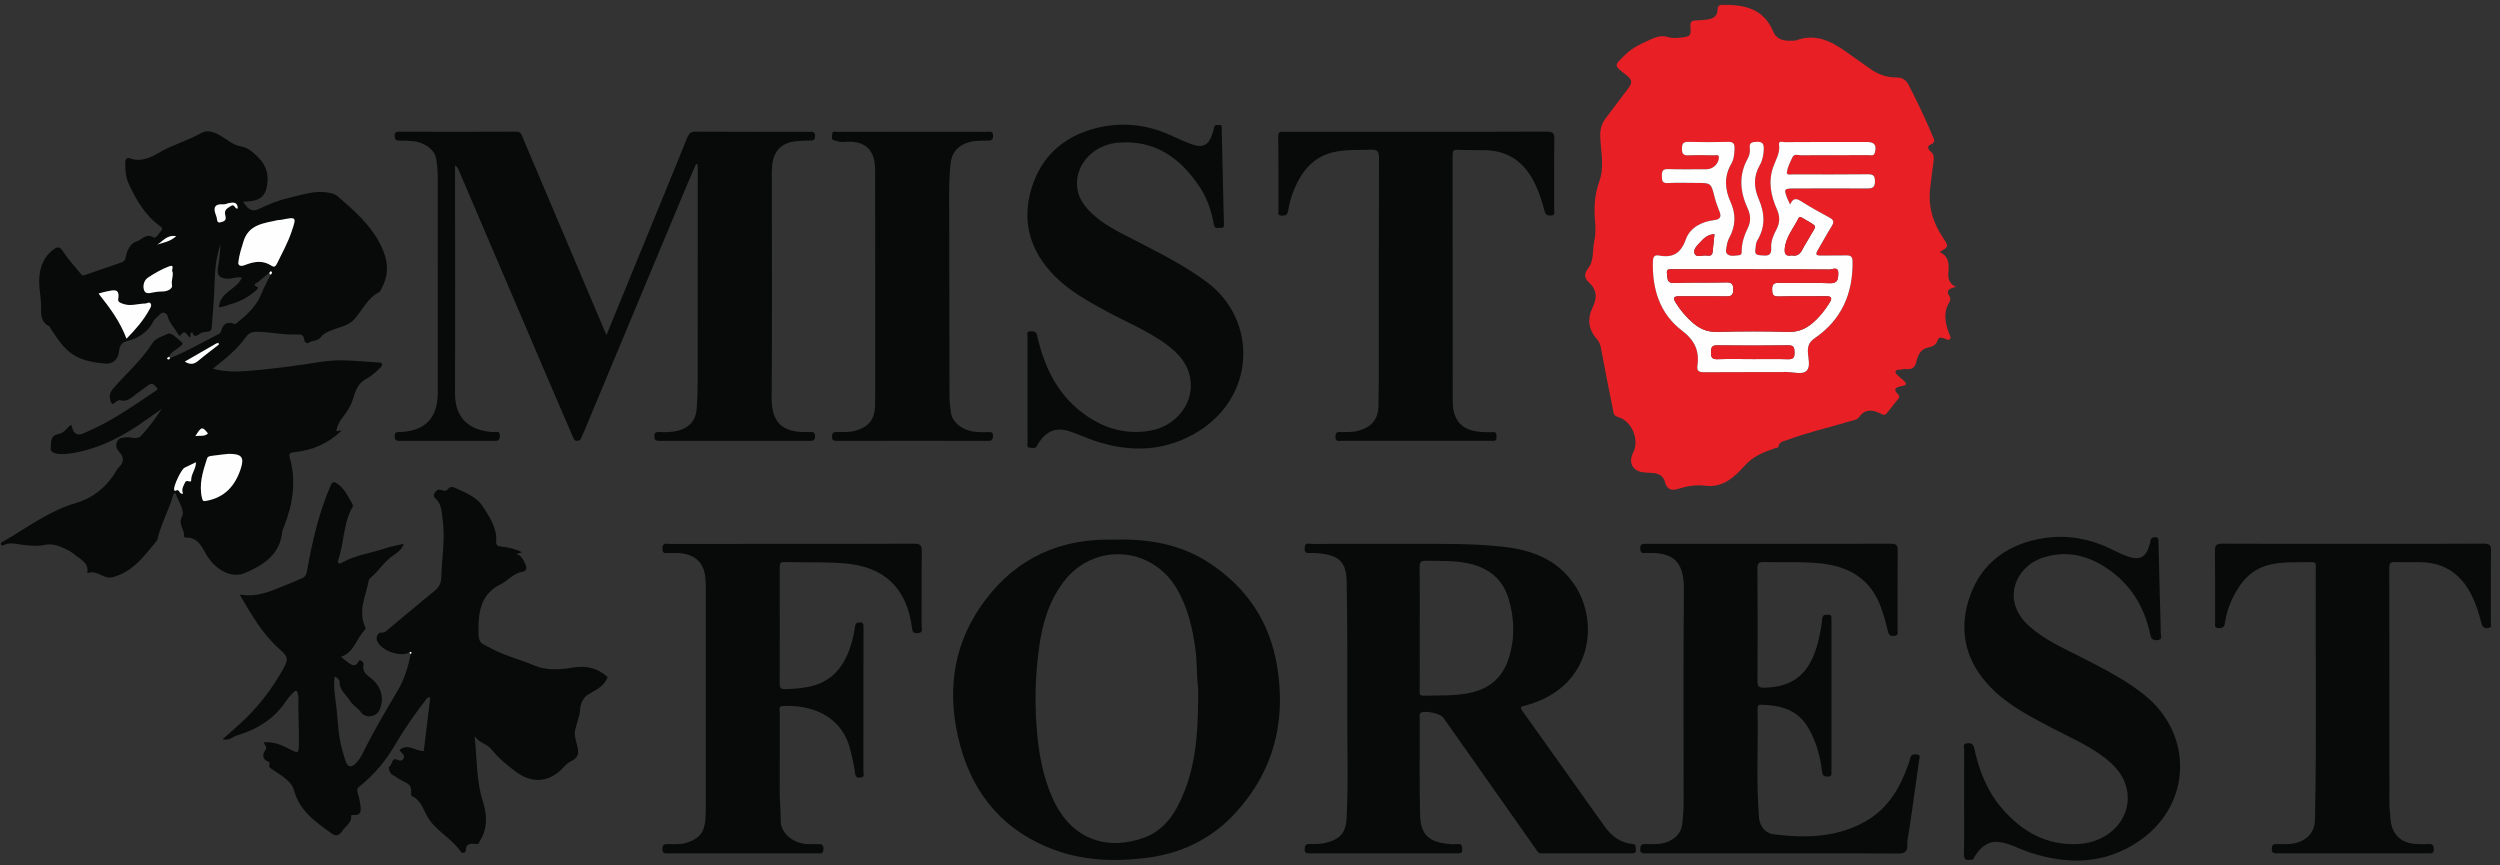 <svg width="260" height="90" viewBox="0 0 260 90" fill="none" xmlns="http://www.w3.org/2000/svg">
<rect x="0" y="0" width="260" height="90" fill="#333333" stroke="none"/>
<g clip-path="url(#clip0_2385_922)">
<path d="M201.724 26.204C202.544 26.584 202.715 27.261 202.648 28.077C202.595 28.72 202.531 29.392 203.405 29.851C202.672 29.992 202.339 30.237 202.763 30.843C202.886 31.018 202.832 31.265 202.715 31.458C202.086 32.511 202.294 33.569 202.683 34.631C202.763 34.848 202.97 35.099 202.771 35.291C202.616 35.442 202.38 35.254 202.182 35.191C201.933 35.111 201.644 34.995 201.522 35.375C201.363 35.871 201.012 36.043 200.522 36.14C199.77 36.289 199.457 36.922 199.31 37.592C199.174 38.208 198.866 38.451 198.256 38.383C198.049 38.361 197.83 38.406 197.62 38.444C197.449 38.475 197.199 38.407 197.14 38.636C197.09 38.833 197.279 38.955 197.41 39.089C197.686 39.366 198.07 39.538 198.232 39.913C198.149 40.127 197.958 40.092 197.814 40.132C197.303 40.274 196.744 40.377 197.42 41.037C197.563 41.176 197.535 41.329 197.425 41.469C197.028 41.971 196.624 42.471 196.225 42.975C195.988 43.276 195.756 43.096 195.519 42.98C194.689 42.572 193.936 42.543 193.329 43.389C193.112 43.691 192.727 43.709 192.4 43.809C190.237 44.466 188.021 44.951 185.901 45.75C185.52 45.893 185.047 45.908 184.953 46.457C184.927 46.607 184.744 46.562 184.628 46.602C183.441 47.013 182.35 47.415 181.411 48.464C180.414 49.578 179.193 50.759 177.342 50.515C176.398 50.391 175.432 50.551 174.499 50.849C173.871 51.048 173.349 50.916 173.16 50.14C173.019 49.556 172.582 49.262 171.995 49.201C171.678 49.169 171.356 49.164 171.038 49.138C169.807 49.037 169.305 48.15 169.854 47.061C170.525 45.73 169.711 43.769 168.259 43.36C167.777 43.224 167.804 42.888 167.743 42.582C167.315 40.458 166.899 38.328 166.5 36.198C166.433 35.84 166.316 35.531 166.077 35.265C165.188 34.275 165.062 33.146 165.626 31.988C166.125 30.96 166.092 30.126 165.206 29.326C164.777 28.937 164.725 28.456 165.163 27.91C165.818 27.088 165.592 26.006 165.808 25.049C165.967 24.346 165.939 23.621 165.879 22.893C165.765 21.526 165.848 20.184 166.33 18.859C166.88 17.351 166.482 15.776 166.425 14.232C166.399 13.526 166.534 12.906 166.958 12.347C167.733 11.325 168.504 10.299 169.274 9.273C169.814 8.556 169.779 8.302 169.071 7.752C167.799 6.767 167.863 6.833 169.007 5.709C169.823 4.905 170.809 4.496 171.794 4.048C172.324 3.808 172.883 3.665 173.496 3.861C173.896 3.989 174.337 3.963 174.766 3.913C175.818 3.789 175.876 3.757 175.806 2.719C175.775 2.285 175.932 2.143 176.333 2.128C176.784 2.112 177.239 2.085 177.683 2.009C178.231 1.914 178.636 1.618 178.628 0.999C178.623 0.592 178.818 0.508 179.166 0.503C181.419 0.481 183.423 0.887 184.418 3.294C184.68 3.931 185.275 4.232 185.978 4.232C186.271 4.232 186.586 4.27 186.852 4.177C188.858 3.468 190.482 4.295 192.045 5.422C192.846 6 193.666 6.551 194.465 7.131C195.291 7.731 196.204 8.062 197.221 8.055C197.856 8.052 198.235 8.316 198.531 8.894C199.409 10.608 200.239 12.342 200.98 14.119C201.115 14.443 201.379 14.792 200.799 15.022C200.433 15.169 200.457 15.486 200.75 15.718C201.149 16.034 201.149 16.419 201.078 16.873C200.944 17.746 200.86 18.627 200.747 19.503C200.5 21.4 200.992 23.102 202.044 24.677C202.694 25.65 202.67 25.666 201.722 26.206L201.724 26.204ZM186.17 21.27C186.023 20.951 185.951 20.814 185.894 20.669C185.494 19.656 185.526 19.609 186.61 19.608C189.146 19.604 191.681 19.588 194.217 19.608C194.796 19.612 195.006 19.445 195 18.83C194.993 18.24 194.776 18.126 194.245 18.131C191.657 18.156 189.067 18.15 186.479 18.142C186.245 18.142 185.786 18.259 185.838 17.912C185.92 17.37 186.183 16.847 186.429 16.345C186.61 15.974 187.008 16.154 187.302 16.153C189.65 16.138 192 16.15 194.348 16.14C194.58 16.14 194.885 16.272 194.992 15.863C195.187 15.108 194.958 14.777 194.185 14.776C193.677 14.774 193.171 14.776 192.663 14.776C190.315 14.776 187.965 14.77 185.617 14.789C185.412 14.79 184.961 14.592 185.025 15.055C185.146 15.923 184.695 16.597 184.426 17.346C183.876 18.875 184.169 20.356 184.81 21.793C185.126 22.5 185.129 23.172 184.752 23.874C184.437 24.463 184.165 25.103 184.206 25.784C184.266 26.778 183.609 26.581 183.05 26.554C182.328 26.518 182.59 25.977 182.605 25.594C182.613 25.388 182.672 25.159 182.779 24.982C183.635 23.566 183.538 22.157 182.899 20.68C182.404 19.535 182.347 18.356 183.011 17.201C183.303 16.694 183.418 16.109 183.436 15.502C183.45 14.963 183.3 14.737 182.72 14.755C182.212 14.771 181.897 14.826 181.983 15.447C182.036 15.826 181.927 16.209 181.748 16.536C180.796 18.269 180.982 19.991 181.769 21.704C182.081 22.386 182.103 23.057 181.778 23.721C181.419 24.45 181.16 25.198 181.141 26.022C181.136 26.222 181.171 26.52 180.892 26.544C180.5 26.578 180.056 26.7 179.715 26.489C179.368 26.273 179.55 25.847 179.592 25.52C179.629 25.235 179.734 24.945 179.871 24.69C180.523 23.471 180.548 22.265 179.975 20.994C179.387 19.693 179.288 18.364 180.048 17.06C180.337 16.564 180.382 15.993 180.394 15.423C180.406 14.969 180.268 14.748 179.752 14.761C178.365 14.795 176.976 14.799 175.589 14.761C175.032 14.747 174.934 14.972 174.928 15.465C174.922 15.973 175.045 16.185 175.589 16.161C176.494 16.121 177.404 16.14 178.311 16.159C178.474 16.163 178.78 16.019 178.766 16.411C178.743 17.044 178.144 17.607 177.483 17.607C176.148 17.607 174.813 17.633 173.48 17.593C172.903 17.575 172.825 17.831 172.839 18.309C172.852 18.746 172.825 19.079 173.45 19.045C174.435 18.991 175.424 19.031 176.411 19.031C177.965 19.031 177.953 19.031 178.33 20.537C178.453 21.028 178.629 21.51 178.82 21.98C179.067 22.59 178.886 22.827 178.237 22.906C176.941 23.062 175.756 23.703 175.333 24.892C174.8 26.39 173.959 26.85 172.517 26.578C172.087 26.497 171.917 26.708 171.904 27.167C171.819 30.032 172.609 32.613 174.904 34.367C176.246 35.391 176.765 36.476 176.533 38.055C176.453 38.601 176.717 38.72 177.222 38.717C180.104 38.694 182.986 38.713 185.869 38.697C186.556 38.694 187.434 39.002 187.881 38.572C188.334 38.137 188.034 37.245 188.021 36.558C188.01 35.93 188.204 35.542 188.736 35.177C191.519 33.265 192.716 30.543 192.669 27.198C192.661 26.676 192.464 26.559 192.008 26.57C191.127 26.591 190.246 26.563 189.365 26.584C188.909 26.596 188.777 26.48 189.032 26.05C189.524 25.222 189.975 24.372 190.483 23.555C190.741 23.139 190.762 22.896 190.277 22.639C189.264 22.102 188.267 21.534 187.296 20.925C186.828 20.632 186.49 20.567 186.173 21.276L186.17 21.27Z" fill="#E82026"/>
<path d="M17.695 37.238C19.459 36.555 21.073 35.569 22.763 34.737C22.912 34.663 22.963 34.54 23.011 34.376C23.203 33.722 23.605 33.411 24.31 33.659C24.565 33.75 24.696 33.519 24.853 33.394C25.845 32.608 26.722 31.732 27.206 30.512C27.47 29.846 27.824 29.216 28.138 28.57C28.25 28.494 28.345 28.364 28.249 28.267C28.1 28.114 28.077 28.349 27.992 28.403C27.616 28.699 27.22 28.976 26.874 29.305C26.756 29.417 26.107 29.585 26.804 29.875C26.91 29.918 26.75 30.095 26.653 30.182C25.888 30.87 24.988 31.355 24.02 31.63C23.645 31.736 23.252 31.926 22.769 31.957C22.877 30.34 24.624 30.128 25.161 28.87C24.589 28.741 24.046 29.053 23.48 28.977C22.752 28.881 22.55 28.536 22.67 27.845C22.813 27.037 22.894 26.219 22.947 25.397C22.347 26.977 22.347 28.631 22.284 30.285C22.236 31.559 22.105 32.832 22.012 34.104C21.988 34.419 21.757 34.479 21.507 34.51C21.246 34.542 20.987 34.539 20.758 34.727C20.445 34.985 20.127 35.065 20.008 34.561C19.606 34.651 19.971 34.982 19.736 35.083C19.443 34.917 19.292 34.16 18.785 34.858C18.712 34.958 18.631 34.946 18.482 34.682C18.145 34.088 17.627 33.616 17.444 32.906C17.361 32.58 16.971 32.297 16.581 32.74C16.369 32.98 16.06 33.165 15.932 33.44C15.4 34.576 14.25 35.226 13.312 35.444C12.159 35.711 12.509 36.566 12.255 37.064C11.875 37.803 11.354 37.855 10.799 37.798C10.001 37.718 9.227 37.613 8.417 37.298C6.825 36.679 6.106 35.399 5.251 34.157C5.206 34.093 5.201 33.972 5.146 33.944C4.02 33.395 4.33 32.331 4.259 31.418C4.182 30.432 3.979 29.451 4.129 28.451C4.28 27.456 4.706 26.607 5.499 25.995C5.811 25.753 6.157 25.496 6.541 26.124C7.065 26.982 7.796 27.712 8.423 28.507C8.617 28.752 8.8 28.61 8.99 28.546C10.196 28.13 11.399 27.707 12.608 27.299C12.892 27.204 13.015 27.051 13.078 26.744C13.219 26.041 13.528 25.32 14.215 25.107C14.755 24.94 15.16 24.225 15.937 24.674C16.249 24.856 16.509 24.26 16.763 23.993C17.042 23.7 16.696 23.569 16.536 23.449C15.088 22.347 14.193 20.843 13.437 19.227C13.097 18.503 13.011 17.746 13.023 16.96C13.03 16.601 13.137 16.336 13.526 16.472C14.631 16.857 15.597 16.431 16.489 15.903C17.913 15.059 19.521 14.64 20.956 13.819C21.616 13.442 22.353 13.779 22.995 14.148C23.641 14.518 24.257 15.087 24.944 15.196C25.829 15.336 26.338 15.858 26.89 16.402C27.799 17.293 28 18.403 27.709 19.593C27.411 20.806 26.412 20.967 25.271 20.971C25.731 21.656 26.117 22.136 26.974 21.712C27.962 21.224 29.049 20.806 30.063 20.574C31.338 20.282 32.671 19.799 34.05 20.017C34.425 20.076 34.806 20.149 35.091 20.393C36.827 21.886 38.55 23.386 39.601 25.5C40.357 27.024 40.533 28.527 39.646 30.053C39.579 30.168 39.537 30.337 39.438 30.385C38.222 30.983 37.711 32.232 36.875 33.178C36.244 33.89 35.358 34.004 34.561 34.313C34.103 34.492 33.659 34.666 33.366 35.064C33.042 35.503 32.485 35.373 32.089 35.655C31.888 35.798 31.655 35.52 31.643 35.346C31.598 34.75 31.21 34.767 30.795 34.787C29.49 34.845 28.21 34.552 26.911 34.503C26.349 34.482 25.939 34.539 25.561 35.072C24.661 36.341 23.439 37.309 22.14 38.344C23.259 38.641 24.291 38.673 25.318 38.605C28.056 38.427 30.773 38.043 33.481 37.617C35.48 37.301 37.46 37.6 39.446 37.703C39.853 37.724 39.803 37.995 39.559 38.232C39.117 38.658 38.679 39.09 38.124 39.375C37.221 39.841 36.95 40.689 36.672 41.598C36.47 42.256 36.057 42.88 35.624 43.427C35.325 43.806 35.113 44.218 35.011 44.64C34.902 45.091 35.382 44.627 35.488 44.82C34.114 46.125 32.474 46.846 30.603 47.03C30.177 47.072 30.004 47.148 30.147 47.65C30.832 50.08 30.453 52.435 29.548 54.736C29.48 54.909 29.375 55.081 29.359 55.258C29.136 57.674 27.405 58.769 25.476 59.589C24.054 60.195 22.523 59.273 21.624 57.94C21.089 57.146 20.732 55.888 19.375 55.906C19.284 55.906 19.13 55.886 19.145 55.743C19.212 55.072 18.498 54.509 18.913 53.767C19.071 53.483 19.033 53.089 18.887 52.754C18.666 52.253 18.443 51.754 18.221 51.253C18.07 51.298 18.032 51.424 17.993 51.556C17.54 53.111 16.712 54.532 16.369 56.128C16.358 56.176 16.318 56.221 16.284 56.263C14.993 57.822 13.797 59.51 11.681 60.037C11.153 60.169 10.648 59.855 10.184 59.66C9.81 59.504 9.496 59.475 9.085 59.599C9.266 58.481 8.326 58.173 7.735 57.66C7.501 57.455 7.184 57.254 6.87 57.114C6.175 56.804 5.508 56.492 4.677 56.667C3.798 56.853 2.88 56.743 1.99 56.606C1.459 56.524 0.947 56.428 0.434 56.671C0.317 56.727 0.168 56.775 0.098 56.613C0.053 56.51 0.119 56.442 0.231 56.378C2.736 54.939 5.041 53.15 7.882 52.314C9.695 51.781 11.13 50.618 12.106 48.947C12.16 48.855 12.21 48.753 12.287 48.682C12.903 48.104 12.966 47.576 12.331 46.911C11.897 46.455 12.082 45.663 12.608 45.553C12.913 45.489 13.299 45.432 13.645 45.519C14.028 45.616 14.471 45.55 14.686 45.315C15.467 44.458 16.167 43.527 16.821 42.524C16.294 42.893 15.764 43.257 15.242 43.633C12.908 45.313 10.418 46.644 7.549 47.128C7.131 47.199 6.7 47.235 6.277 47.223C5.856 47.212 5.246 47.074 5.279 46.671C5.326 46.13 5.164 45.297 6.061 45.144C6.694 45.036 6.95 44.497 7.402 44.168C7.536 44.429 7.53 44.923 7.922 45.109C8.35 45.31 8.752 45.028 9.135 44.864C11.649 43.79 13.861 42.2 16.122 40.694C16.262 40.602 16.509 40.501 16.27 40.277C16.068 40.087 15.881 39.763 15.533 39.989C15.153 40.235 14.811 40.54 14.431 40.786C13.816 41.185 13.323 41.902 12.423 41.604C12.387 41.593 12.331 41.662 12.282 41.667C12.009 41.69 11.723 42.316 11.539 41.83C11.399 41.462 11.297 40.96 11.729 40.456C13.1 38.863 14.72 37.486 15.855 35.681C16.198 35.135 16.925 34.978 17.462 34.711C17.804 34.54 18.43 35.197 18.873 35.561C19.139 35.781 18.876 35.906 18.716 36.046C18.323 36.391 17.784 36.578 17.564 37.111C17.477 37.162 17.34 37.244 17.407 37.325C17.5 37.436 17.639 37.391 17.703 37.238H17.695ZM22.771 35.827C22.664 35.594 22.495 35.722 22.38 35.787C21.336 36.38 20.296 36.983 19.22 37.605C19.765 37.943 20.173 37.892 20.599 37.534C21.302 36.945 22.039 36.397 22.758 35.832C22.741 35.766 22.721 35.7 22.704 35.634C22.675 35.66 22.646 35.685 22.617 35.711L22.771 35.827ZM24.783 27.412C24.903 27.834 25.406 27.589 25.7 27.483C26.57 27.171 27.397 27.096 28.202 27.618C28.497 27.808 28.643 27.75 28.8 27.427C29.336 26.328 29.93 25.257 30.323 24.096C30.845 22.552 30.838 22.55 29.27 22.862C29.141 22.888 29.003 22.872 28.875 22.901C27.416 23.23 25.829 23.339 25.305 25.177C25.116 25.84 24.856 26.483 24.783 27.414V27.412ZM23.782 47.202C23.328 47.254 22.696 47.313 22.068 47.405C21.871 47.434 21.615 47.447 21.536 47.69C21.101 49.032 20.662 50.372 21.016 51.821C21.094 52.14 21.176 52.14 21.49 52.082C23.399 51.723 24.467 50.506 25.044 48.731C25.419 47.578 25.153 47.193 23.783 47.202H23.782ZM13.158 35.223C14.114 34.247 14.928 33.31 15.531 32.203C15.628 32.026 15.794 31.815 15.685 31.608C15.543 31.335 15.306 31.567 15.114 31.57C14.35 31.582 13.592 31.881 12.818 31.609C12.554 31.517 12.239 31.421 12.291 31.107C12.498 29.884 11.726 30.21 11.095 30.313C10.863 30.351 10.635 30.43 10.252 30.53C11.42 32.002 12.495 33.444 13.159 35.223H13.158ZM17.945 28.272C17.761 28.158 18.253 27.454 17.575 27.71C16.81 27.998 16.079 28.419 15.394 28.873C14.977 29.148 14.836 29.712 14.981 30.166C15.141 30.67 15.663 30.453 16.026 30.395C16.344 30.345 16.649 30.305 16.971 30.308C17.425 30.311 17.971 30.013 17.892 29.662C17.782 29.172 18.041 28.775 17.947 28.274L17.945 28.272ZM19.033 51.332C18.839 50.881 19.082 50.519 19.263 50.142C19.407 49.842 19.894 50.258 19.882 49.965C19.854 49.298 20.38 48.805 20.38 48.072C19.946 48.282 19.574 48.462 19.204 48.641C18.852 48.81 18.019 50.573 18.113 50.937C18.139 51.034 18.206 51.081 18.269 51.039C18.693 50.754 18.594 51.462 19.033 51.332ZM24.722 21.687C24.725 20.996 24.254 21.044 23.847 21.118C23.625 21.158 23.431 21.279 23.173 21.26C22.403 21.202 22.161 21.54 22.414 22.252C22.476 22.427 22.548 22.608 22.564 22.79C22.608 23.271 22.867 23.144 23.163 23.054C23.599 22.922 23.461 22.555 23.415 22.324C23.308 21.78 23.674 21.658 24.008 21.431C24.429 21.142 24.39 21.774 24.723 21.688L24.722 21.687ZM21.627 45.081C21.038 44.336 20.95 44.35 20.319 45.36C20.795 45.265 21.253 45.441 21.627 45.081ZM16.348 25.441C16.976 25.217 17.681 25.151 18.322 24.561C17.329 24.399 16.933 25.128 16.348 25.441Z" fill="#080909"/>
<path d="M42.577 67.866C41.606 68.36 39.689 67.7 39.228 66.675C39.053 66.287 39.29 65.777 39.614 65.794C40.091 65.822 40.277 65.525 40.535 65.314C42.105 64.028 43.644 62.701 45.224 61.427C45.686 61.055 45.87 60.654 45.888 60.071C45.95 58.011 46.331 55.959 46.017 53.893C45.907 53.166 45.931 52.396 45.282 51.844C45.164 51.744 44.999 51.496 45.269 51.169C45.495 50.897 45.631 50.886 45.878 50.957C46.157 51.035 46.391 51.151 46.636 50.81C46.829 50.539 47.199 50.672 47.456 50.791C48.473 51.264 49.599 51.718 50.201 52.659C50.89 53.735 51.694 54.861 51.601 56.262C51.569 56.74 51.803 56.811 52.141 56.845C52.884 56.92 53.6 57.086 54.291 57.436C54.085 57.502 53.894 57.565 53.702 57.626C54.272 57.774 54.429 58.257 54.641 58.676C54.818 59.03 54.777 59.401 54.346 59.465C53.393 59.607 52.832 60.393 52.041 60.782C50.06 61.758 49.748 63.553 49.762 65.48C49.773 66.973 49.901 66.806 51.229 67.508C52.611 68.238 54.114 68.585 55.528 69.196C56.736 69.716 58.171 69.674 59.524 69.433C60.914 69.185 62.16 69.468 63.192 70.409C62.843 71.407 61.959 71.745 61.15 72.238C60.719 72.501 60.367 73.122 60.338 73.72C60.299 74.517 59.963 75.221 59.803 75.965C59.707 76.411 59.894 77.025 60.029 77.547C60.218 78.271 60.186 78.817 59.37 79.178C58.931 79.373 58.61 79.835 58.232 80.172C56.83 81.415 55.185 81.399 53.686 80.284C52.714 79.563 51.807 78.809 51.043 77.864C50.625 77.349 49.853 77.279 49.363 76.569C49.626 78.954 49.522 81.19 50.225 83.375C50.643 84.675 50.754 86.127 49.922 87.419C49.828 87.567 49.831 87.804 49.57 87.78C49.014 87.73 48.455 87.632 48.428 88.493C48.423 88.671 48.077 88.806 47.919 88.572C47.034 87.269 45.575 86.548 44.659 85.266C44.063 84.432 43.897 83.266 42.825 82.784C42.79 82.768 42.756 82.7 42.758 82.658C42.785 81.732 42.703 81.621 41.88 81.223C41.523 81.051 41.208 80.792 40.857 80.603C40.461 80.392 40.373 79.788 40.498 79.719C40.834 79.534 40.69 78.682 41.401 79.049C41.584 79.144 41.843 79.136 41.96 78.893C42.175 78.45 41.711 78.313 41.542 78.012C42.386 77.252 43.168 78.11 44.071 78.114C44.296 76.266 44.523 74.403 44.749 72.536C44.408 72.486 44.329 72.726 44.209 72.882C43.115 74.303 42.081 75.764 41.18 77.318C40.184 79.04 38.937 80.557 37.38 81.8C37.154 81.98 37.103 82.109 37.188 82.391C37.333 82.874 37.437 83.377 37.498 83.878C37.557 84.364 37.508 84.828 36.811 84.749C36.712 84.738 36.518 84.791 36.518 84.792C36.627 85.585 35.949 85.87 35.619 86.387C35.208 87.031 34.828 86.925 34.487 86.68C32.853 85.499 31.183 84.39 30.585 82.211C30.296 81.153 29.152 80.624 28.277 79.987C27.992 79.779 27.968 79.806 28.032 79.368C28.05 79.254 27.976 79.238 27.912 79.212C27.276 78.966 27.251 78.497 27.589 78.035C27.856 77.671 27.469 77.492 27.454 77.194C28.46 77.123 29.311 77.481 30.15 77.92C31.026 78.381 31.074 78.357 31.084 77.328C31.095 76.068 31.05 74.809 31.024 73.549C31.015 73.098 31.092 72.652 30.989 72.192C30.887 71.731 30.715 71.799 30.48 72.045C30.222 72.316 29.959 72.591 29.754 72.902C28.523 74.773 26.737 75.851 24.656 76.484C24.204 76.621 23.823 77.063 23.147 76.883C23.99 76.128 24.771 75.475 25.499 74.767C27.036 73.266 28.329 71.565 29.383 69.692C30.049 68.508 29.991 68.329 29.019 67.466C27.292 65.931 26.174 63.952 24.919 61.826C26.999 62.211 28.623 61.242 30.332 60.602C30.678 60.473 31.005 60.288 31.351 60.158C31.745 60.009 31.864 59.757 31.939 59.33C32.471 56.305 33.166 53.326 34.389 50.488C34.585 50.034 34.774 50.106 35.046 50.283C35.837 50.797 36.202 51.644 36.653 52.422C36.792 52.664 36.593 52.838 36.513 53C35.695 54.661 35.768 56.547 35.173 58.262C35.073 58.549 35.262 58.695 35.52 58.544C36.934 57.718 38.56 57.547 40.07 57.025C40.674 56.817 41.281 56.722 41.996 56.558C41.776 57.156 41.366 57.45 40.971 57.71C39.992 58.349 39.401 59.378 38.52 60.109C38.441 60.174 38.37 60.28 38.352 60.378C38.054 61.977 37.2 63.536 37.98 65.212C38.038 65.335 38.038 65.416 37.971 65.48C37.058 66.357 36.869 67.854 35.461 68.302C36.749 69.404 36.917 69.431 37.41 68.632C37.647 68.714 37.849 68.967 37.812 69.124C37.618 69.953 38.251 70.241 38.715 70.645C39.681 71.484 39.969 72.663 39.486 73.807C39.162 74.572 38.019 74.749 37.545 74.078C37.218 73.615 36.699 73.367 36.395 72.873C36.002 72.238 35.296 71.799 35.32 70.914C35.326 70.681 35.086 70.512 34.804 70.347C34.638 71.488 34.881 72.573 34.996 73.649C35.152 75.108 35.187 76.591 35.599 78.017C35.73 78.471 35.839 78.938 36.031 79.367C36.178 79.695 36.47 79.816 36.811 79.55C37.266 79.194 37.551 78.703 37.796 78.205C38.871 76.021 40.109 73.933 41.347 71.84C42.045 70.662 42.467 69.365 42.699 68.011C42.79 67.953 42.825 67.872 42.744 67.791C42.726 67.774 42.632 67.833 42.572 67.859L42.577 67.866Z" fill="#080909"/>
<path d="M63.073 34.848C64.994 30.161 66.874 25.571 68.754 20.981C69.666 18.757 70.582 16.535 71.476 14.302C71.641 13.89 71.826 13.692 72.317 13.695C76.266 13.719 80.216 13.71 84.165 13.706C84.497 13.706 84.785 13.665 84.769 14.181C84.753 14.647 84.497 14.61 84.194 14.618C83.741 14.629 83.288 14.642 82.836 14.684C81.281 14.831 80.434 15.691 80.302 17.258C80.269 17.659 80.27 18.061 80.27 18.464C80.27 26.083 80.323 33.704 80.249 41.324C80.222 44.086 81.499 44.983 83.943 44.936C84.05 44.935 84.157 44.943 84.263 44.935C84.569 44.911 84.76 44.967 84.766 45.357C84.773 45.761 84.612 45.853 84.247 45.853C79.016 45.843 73.787 45.84 68.556 45.848C68.176 45.848 68.045 45.748 68.051 45.353C68.058 44.969 68.234 44.92 68.545 44.933C69.238 44.962 69.928 44.956 70.606 44.766C71.713 44.453 72.369 43.696 72.454 42.527C72.52 41.619 72.555 40.706 72.557 39.794C72.565 32.416 72.562 25.037 72.563 17.659C72.563 17.478 72.563 17.298 72.563 17.117C72.505 17.098 72.448 17.079 72.39 17.059C72.035 17.883 71.669 18.701 71.323 19.529C67.787 27.998 64.254 36.468 60.717 44.94C60.645 45.112 60.551 45.276 60.49 45.452C60.415 45.669 60.32 45.825 60.056 45.843C59.736 45.864 59.672 45.65 59.574 45.419C58.755 43.505 57.919 41.596 57.101 39.681C53.965 32.345 50.834 25.008 47.699 17.672C47.629 17.507 47.541 17.349 47.324 17.196C47.324 17.388 47.324 17.58 47.324 17.77C47.328 25.47 47.353 33.171 47.321 40.871C47.31 43.489 48.763 44.788 51.327 44.943C51.585 44.959 51.98 44.735 51.988 45.329C51.996 45.874 51.706 45.851 51.335 45.851C48.106 45.845 44.877 45.843 41.648 45.849C41.294 45.849 41.047 45.856 41.044 45.363C41.041 44.883 41.31 44.946 41.605 44.935C44.22 44.833 45.531 43.466 45.531 40.821C45.534 33.336 45.535 25.85 45.524 18.363C45.524 17.723 45.46 17.076 45.348 16.446C45.193 15.568 44.148 14.808 42.995 14.686C42.519 14.636 42.036 14.611 41.558 14.628C41.169 14.64 41.054 14.497 41.046 14.12C41.039 13.727 41.233 13.698 41.539 13.698C45.594 13.706 49.651 13.718 53.707 13.695C54.162 13.692 54.218 13.959 54.338 14.246C56.422 19.166 58.505 24.085 60.591 29.005C61.404 30.923 62.22 32.84 63.072 34.848H63.073Z" fill="#080909"/>
<path d="M145.674 56.56C149.221 56.581 152.771 56.466 156.309 56.859C159.283 57.189 161.916 58.153 163.699 60.741C166.337 64.572 165.688 71.261 159.004 73.271C158.852 73.316 158.702 73.372 158.545 73.398C158.157 73.464 158.066 73.575 158.333 73.947C161.181 77.927 164.011 81.921 166.848 85.907C167.573 86.925 168.491 87.662 169.78 87.774C170.216 87.811 170.091 88.1 170.125 88.349C170.173 88.695 169.987 88.75 169.705 88.75C166.583 88.745 163.46 88.74 160.338 88.754C159.952 88.756 159.856 88.487 159.693 88.255C156.491 83.707 153.288 79.159 150.085 74.611C149.798 74.205 148.198 73.863 147.785 74.123C147.58 74.25 147.649 74.456 147.65 74.628C147.673 78.036 147.596 81.442 147.697 84.85C147.761 87.023 148.866 87.563 150.58 87.77C150.895 87.809 151.222 87.812 151.539 87.78C151.973 87.735 152.061 87.909 152.071 88.321C152.084 88.801 151.819 88.746 151.518 88.746C146.422 88.745 141.324 88.743 136.227 88.75C135.912 88.75 135.679 88.774 135.684 88.311C135.689 87.878 135.825 87.766 136.234 87.775C136.789 87.788 137.339 87.785 137.898 87.648C139.315 87.305 139.962 86.616 140.041 85.176C140.233 81.637 140.11 78.094 140.119 74.554C140.132 69.887 140.129 65.218 140.054 60.551C140.02 58.447 139.291 57.769 137.212 57.549C136.948 57.521 136.679 57.528 136.413 57.508C136.083 57.484 135.662 57.681 135.681 57.014C135.702 56.328 136.158 56.571 136.463 56.569C139.531 56.555 142.6 56.56 145.669 56.56H145.674ZM147.653 65.335H147.65C147.65 67.482 147.65 69.628 147.652 71.775C147.652 72.047 147.543 72.361 148.049 72.348C149.726 72.309 151.406 72.406 153.064 72.016C155.029 71.552 156.318 70.346 156.917 68.445C157.569 66.379 157.512 64.284 156.876 62.218C156.259 60.212 154.838 59.088 152.848 58.624C151.352 58.275 149.828 58.351 148.312 58.317C147.793 58.306 147.631 58.439 147.639 58.98C147.671 61.1 147.652 63.219 147.652 65.337L147.653 65.335Z" fill="#080909"/>
<path d="M116.074 56.117C119.495 56.043 122.778 56.603 125.695 58.5C129.625 61.058 132.071 64.648 132.83 69.334C133.757 75.065 132.465 80.177 128.528 84.501C126.001 87.276 122.82 88.79 119.109 89.237C115.921 89.622 112.776 89.514 109.736 88.415C104.529 86.528 101.26 82.766 99.843 77.468C98.491 72.415 98.95 67.505 101.971 63.098C105.082 58.56 109.436 56.207 114.954 56.117C115.327 56.11 115.702 56.117 116.074 56.117ZM124.609 71.739C124.442 70.087 124.495 68.853 124.335 67.626C124.043 65.382 123.547 63.216 122.395 61.241C119.796 56.788 113.788 56.384 110.644 60.473C108.636 63.086 108.121 66.194 107.841 69.363C107.652 71.502 107.652 73.643 107.822 75.788C108.019 78.279 108.44 80.711 109.465 83.005C111.499 87.556 115.393 88.439 119.006 87.11C121.239 86.289 122.386 84.346 123.211 82.224C124.578 78.706 124.606 75.013 124.61 71.74L124.609 71.739Z" fill="#080909"/>
<path d="M184.416 88.746C180.039 88.746 175.661 88.746 171.284 88.746C170.921 88.746 170.531 88.851 170.591 88.216C170.624 87.844 170.751 87.78 171.07 87.781C171.811 87.783 172.559 87.857 173.285 87.601C174.246 87.26 174.872 86.641 174.966 85.583C175.026 84.916 175.093 84.246 175.095 83.578C175.104 76.171 175.051 68.764 175.125 61.357C175.154 58.396 174.058 57.421 171.26 57.507C170.933 57.516 170.581 57.627 170.587 57.035C170.594 56.444 170.946 56.563 171.275 56.563C179.736 56.563 188.196 56.568 196.658 56.548C197.228 56.548 197.367 56.708 197.361 57.265C197.333 60.001 197.353 62.739 197.346 65.477C197.346 65.738 197.49 66.088 197.004 66.136C196.571 66.178 196.419 66.018 196.324 65.591C196.139 64.76 195.905 63.933 195.612 63.134C194.566 60.278 192.394 58.95 189.487 58.61C187.49 58.376 185.488 58.518 183.489 58.454C182.957 58.436 182.768 58.541 182.773 59.133C182.803 63.024 182.8 66.915 182.778 70.806C182.774 71.349 182.877 71.531 183.465 71.522C186.67 71.468 188.422 69.892 189.192 66.274C189.325 65.646 189.457 65.012 189.505 64.374C189.538 63.931 189.767 63.949 190.081 63.928C190.507 63.899 190.472 64.163 190.472 64.438C190.472 69.698 190.472 74.958 190.472 80.218C190.472 80.478 190.538 80.766 190.104 80.764C189.735 80.763 189.553 80.706 189.497 80.259C189.298 78.632 188.88 77.075 188.025 75.64C186.905 73.762 185.14 73.348 183.17 73.291C182.821 73.282 182.782 73.446 182.789 73.725C182.867 77.506 182.627 81.291 182.939 85.068C183.007 85.881 183.588 86.656 184.405 86.759C187.786 87.189 191.129 87.128 194.172 85.326C196.392 84.011 197.628 81.898 198.459 79.515C198.53 79.313 198.613 79.11 198.647 78.901C198.719 78.465 199.018 78.419 199.358 78.463C199.811 78.521 199.609 78.885 199.582 79.094C199.262 81.454 198.919 83.81 198.583 86.166C198.503 86.722 198.334 87.282 198.36 87.833C198.4 88.664 198.029 88.77 197.313 88.766C193.015 88.733 188.718 88.749 184.421 88.751L184.416 88.746Z" fill="#080909"/>
<path d="M82.45 56.56C86.64 56.56 90.83 56.572 95.02 56.545C95.651 56.54 95.882 56.655 95.869 57.354C95.824 59.929 95.859 62.506 95.843 65.081C95.842 65.366 96.066 65.801 95.446 65.844C94.897 65.885 94.89 65.611 94.831 65.186C94.264 61.088 91.922 58.932 87.851 58.595C85.769 58.423 83.691 58.508 81.611 58.454C81.177 58.442 81.085 58.582 81.087 58.993C81.1 63.018 81.1 67.044 81.085 71.069C81.084 71.505 81.175 71.678 81.649 71.668C82.614 71.647 83.573 71.578 84.502 71.333C86.645 70.768 87.812 69.215 88.46 67.199C88.671 66.543 88.825 65.86 88.919 65.179C88.969 64.826 89.073 64.744 89.4 64.731C89.815 64.714 89.803 64.957 89.803 65.242C89.799 66.798 89.799 68.353 89.799 69.911C89.799 73.346 89.805 76.78 89.794 80.215C89.794 80.454 89.983 80.834 89.465 80.867C89.041 80.895 88.963 80.726 88.911 80.326C88.809 79.535 88.626 78.751 88.432 77.977C87.511 74.303 84.222 73.283 81.436 73.424C80.909 73.449 81.1 73.817 81.098 74.058C81.087 76.875 81.089 79.693 81.092 82.512C81.092 83.451 81.212 84.394 81.193 85.321C81.166 86.693 82.556 87.703 83.858 87.778C84.231 87.801 84.604 87.796 84.979 87.788C85.341 87.78 85.641 87.743 85.642 88.299C85.642 88.84 85.333 88.748 85.026 88.748C79.847 88.748 74.671 88.748 69.493 88.751C69.163 88.751 68.891 88.799 68.892 88.284C68.895 87.806 69.105 87.794 69.466 87.785C70.1 87.769 70.733 87.857 71.368 87.659C72.671 87.252 73.242 86.624 73.354 85.275C73.407 84.635 73.402 83.989 73.402 83.344C73.406 76.073 73.406 68.8 73.404 61.528C73.404 61.125 73.398 60.723 73.375 60.322C73.281 58.6 72.414 57.692 70.704 57.529C70.359 57.497 70.007 57.542 69.664 57.503C69.362 57.469 68.902 57.751 68.892 57.057C68.884 56.394 69.304 56.568 69.635 56.568C73.905 56.561 78.175 56.564 82.445 56.564L82.45 56.56Z" fill="#080909"/>
<path d="M204.267 83.353C204.267 81.555 204.259 79.756 204.277 77.959C204.278 77.722 204.068 77.352 204.592 77.3C205.055 77.255 205.238 77.421 205.334 77.867C205.825 80.146 206.666 82.283 208.196 84.063C210.281 86.488 212.852 87.952 216.15 87.778C219.262 87.614 221.637 85.224 221.248 82.418C221.004 80.661 219.874 79.494 218.522 78.531C216.888 77.366 215.041 76.576 213.275 75.643C211.06 74.474 208.822 73.327 207.039 71.496C204.53 68.916 203.679 65.848 204.735 62.416C205.817 58.897 208.366 56.824 211.912 56.081C214.484 55.544 217.002 55.885 219.393 57.027C219.946 57.291 220.492 57.573 221.062 57.788C222.553 58.355 223.181 58.029 223.601 56.508C223.615 56.457 223.626 56.404 223.631 56.35C223.658 56.049 223.756 55.866 224.12 55.866C224.566 55.866 224.477 56.173 224.483 56.416C224.538 58.428 224.581 60.44 224.632 62.449C224.661 63.575 224.712 64.701 224.719 65.827C224.719 66.104 224.965 66.547 224.328 66.576C223.831 66.598 223.711 66.392 223.618 65.957C223.018 63.119 221.607 60.795 219.193 59.151C217.122 57.739 214.875 57.201 212.443 58.003C209.604 58.94 208.095 62.449 210.981 65.068C212.652 66.584 214.697 67.45 216.659 68.46C218.89 69.607 221.132 70.736 223.09 72.333C228.149 76.46 227.914 83.675 222.548 87.413C218.989 89.891 215.104 89.969 211.108 88.659C210.353 88.411 209.636 88.052 208.883 87.798C207.288 87.258 206.341 87.603 205.401 89.012C205.302 89.162 205.273 89.402 205.05 89.412C204.645 89.429 204.221 89.563 204.243 88.827C204.299 87.004 204.261 85.179 204.261 83.354L204.267 83.353Z" fill="#080909"/>
<path d="M106.858 40.44C106.858 38.642 106.853 36.845 106.864 35.048C106.864 34.8 106.704 34.413 107.234 34.455C107.559 34.481 107.761 34.453 107.868 34.924C108.589 38.072 109.891 40.897 112.548 42.909C114.664 44.51 116.99 45.257 119.658 44.783C122.131 44.345 124.003 42.21 123.84 39.8C123.717 37.972 122.578 36.726 121.172 35.721C119.255 34.35 117.07 33.46 115.013 32.34C113.114 31.308 111.217 30.267 109.677 28.701C107.162 26.146 106.228 23.109 107.257 19.654C108.258 16.286 110.61 14.177 113.99 13.326C116.567 12.677 119.114 12.908 121.564 13.99C122.368 14.344 123.163 14.726 123.989 15.019C125.099 15.414 125.7 15.083 126.071 13.969C126.146 13.743 126.223 13.513 126.259 13.278C126.316 12.898 126.593 13.022 126.813 13.004C127.135 12.977 127.051 13.225 127.056 13.387C127.136 16.686 127.208 19.984 127.288 23.283C127.295 23.518 127.304 23.743 126.982 23.693C126.715 23.651 126.35 23.893 126.247 23.35C125.989 21.978 125.563 20.645 124.79 19.475C122.775 16.43 120.116 14.523 116.279 14.837C113.822 15.038 111.941 16.963 112.002 19.187C112.034 20.366 112.616 21.263 113.415 22.06C114.727 23.37 116.38 24.136 117.989 24.967C120.568 26.296 123.155 27.588 125.509 29.332C130.878 33.31 130.687 41.562 124.069 45.196C120.618 47.091 116.974 47.009 113.33 45.659C112.608 45.392 111.903 45.065 111.169 44.838C109.848 44.427 108.837 44.824 108.067 45.986C108.008 46.075 107.932 46.16 107.9 46.259C107.756 46.705 107.388 46.574 107.096 46.555C106.714 46.531 106.867 46.194 106.866 45.994C106.853 44.144 106.858 42.292 106.859 40.441L106.858 40.44Z" fill="#080909"/>
<path d="M244.71 56.556C249.246 56.556 253.782 56.569 258.318 56.54C258.925 56.537 259.074 56.698 259.066 57.297C259.031 59.765 259.055 62.234 259.044 64.703C259.044 64.926 259.213 65.265 258.758 65.318C258.372 65.363 258.163 65.221 258.073 64.843C257.847 63.907 257.557 62.989 257.15 62.116C256.071 59.803 254.309 58.504 251.716 58.47C250.835 58.459 249.954 58.487 249.075 58.455C248.639 58.439 248.485 58.539 248.487 59.017C248.5 67.201 248.492 75.384 248.497 83.565C248.497 84.073 248.58 84.58 248.607 85.089C248.697 86.746 249.693 87.727 251.359 87.782C251.759 87.794 252.161 87.812 252.558 87.782C252.977 87.748 253.105 87.891 253.111 88.316C253.117 88.782 252.868 88.749 252.557 88.749C247.327 88.745 242.097 88.745 236.867 88.749C236.528 88.749 236.262 88.782 236.268 88.276C236.273 87.794 236.496 87.777 236.859 87.783C237.602 87.799 238.347 87.836 239.071 87.58C240.11 87.211 240.732 86.409 240.756 85.292C240.945 76.546 240.791 67.801 240.838 59.056C240.838 58.777 240.927 58.444 240.437 58.46C238.952 58.507 237.465 58.378 235.989 58.745C234.035 59.23 232.953 60.615 232.141 62.309C231.759 63.105 231.508 63.955 231.383 64.827C231.321 65.26 231.125 65.326 230.754 65.326C230.259 65.326 230.371 64.983 230.371 64.711C230.366 62.242 230.388 59.774 230.355 57.305C230.347 56.708 230.497 56.537 231.106 56.542C235.642 56.569 240.178 56.556 244.714 56.556H244.71Z" fill="#080909"/>
<path d="M147.331 13.705C151.842 13.705 156.35 13.718 160.861 13.69C161.482 13.687 161.661 13.837 161.652 14.476C161.613 16.918 161.641 19.359 161.631 21.801C161.631 22.047 161.801 22.421 161.277 22.421C160.905 22.421 160.742 22.347 160.632 21.933C160.393 21.033 160.106 20.132 159.723 19.287C158.703 17.037 157.028 15.678 154.475 15.623C153.515 15.602 152.553 15.618 151.595 15.576C151.164 15.559 151.067 15.71 151.068 16.122C151.081 24.653 151.078 33.186 151.084 41.717C151.086 44.212 152.53 44.909 154.451 44.94C154.718 44.944 154.986 44.961 155.25 44.938C155.606 44.906 155.631 45.115 155.638 45.384C155.644 45.655 155.626 45.877 155.269 45.845C155.164 45.835 155.056 45.845 154.949 45.845C149.825 45.845 144.703 45.845 139.58 45.84C139.269 45.84 138.852 45.998 138.886 45.384C138.905 45.038 138.996 44.927 139.344 44.928C139.98 44.93 140.613 44.973 141.248 44.803C142.637 44.429 143.329 43.643 143.363 42.176C143.403 40.353 143.393 38.528 143.395 36.703C143.398 29.942 143.382 23.181 143.417 16.42C143.42 15.678 143.202 15.546 142.535 15.571C141.231 15.62 139.914 15.526 138.633 15.839C136.379 16.388 135.21 18.06 134.438 20.09C134.212 20.686 134.062 21.319 133.958 21.949C133.884 22.397 133.647 22.423 133.293 22.426C132.827 22.429 132.96 22.097 132.96 21.864C132.952 19.314 132.976 16.766 132.936 14.217C132.926 13.566 133.303 13.71 133.647 13.71C138.21 13.706 142.773 13.708 147.336 13.708L147.331 13.705Z" fill="#080909"/>
<path d="M94.935 13.707C97.496 13.707 100.057 13.703 102.618 13.711C102.895 13.711 103.28 13.544 103.283 14.112C103.288 14.65 102.983 14.621 102.61 14.624C101.84 14.634 101.069 14.618 100.334 14.947C99.447 15.341 98.979 15.998 98.865 16.966C98.691 18.437 98.715 19.91 98.717 21.386C98.725 27.957 98.728 34.528 98.747 41.099C98.749 41.712 98.809 42.331 98.898 42.939C99.048 43.983 100.222 44.838 101.588 44.928C101.987 44.954 102.389 44.951 102.788 44.937C103.087 44.927 103.289 44.941 103.275 45.347C103.262 45.724 103.155 45.851 102.766 45.851C97.51 45.84 92.255 45.843 87.001 45.851C86.667 45.851 86.523 45.764 86.53 45.4C86.534 45.064 86.627 44.927 86.983 44.928C87.644 44.932 88.306 44.977 88.966 44.793C90.29 44.424 90.95 43.664 91.001 42.281C91.037 41.316 91.024 40.35 91.022 39.385C91.022 32.142 91.027 24.901 91.011 17.659C91.006 15.493 89.896 14.555 87.718 14.765C87.396 14.795 87.05 14.687 86.73 14.591C86.401 14.492 86.547 14.185 86.55 13.971C86.557 13.565 86.89 13.716 87.092 13.715C89.706 13.705 92.32 13.708 94.935 13.708V13.705V13.707Z" fill="#080909"/>
<path d="M186.17 21.27C186.487 20.561 186.825 20.625 187.293 20.918C188.263 21.527 189.261 22.094 190.273 22.632C190.759 22.89 190.738 23.133 190.48 23.549C189.972 24.365 189.521 25.217 189.029 26.043C188.774 26.473 188.906 26.589 189.362 26.578C190.243 26.557 191.124 26.584 192.005 26.563C192.461 26.552 192.658 26.67 192.666 27.192C192.714 30.537 191.518 33.258 188.733 35.17C188.199 35.536 188.007 35.922 188.018 36.552C188.031 37.238 188.331 38.13 187.877 38.565C187.431 38.995 186.553 38.688 185.866 38.691C182.983 38.707 180.101 38.688 177.218 38.71C176.714 38.713 176.45 38.594 176.53 38.048C176.762 36.47 176.243 35.384 174.901 34.36C172.604 32.608 171.816 30.026 171.901 27.161C171.914 26.703 172.083 26.491 172.514 26.571C173.957 26.842 174.797 26.381 175.33 24.885C175.754 23.697 176.94 23.056 178.234 22.899C178.882 22.82 179.065 22.584 178.817 21.973C178.626 21.503 178.45 21.021 178.327 20.53C177.952 19.026 177.963 19.023 176.408 19.024C175.42 19.024 174.43 18.984 173.446 19.039C172.822 19.074 172.849 18.739 172.836 18.303C172.822 17.823 172.902 17.569 173.477 17.586C174.809 17.628 176.145 17.602 177.479 17.601C178.141 17.601 178.74 17.037 178.762 16.404C178.777 16.014 178.471 16.158 178.308 16.153C177.401 16.134 176.491 16.114 175.586 16.154C175.042 16.179 174.917 15.966 174.925 15.459C174.931 14.966 175.029 14.74 175.586 14.755C176.973 14.792 178.362 14.789 179.749 14.755C180.266 14.742 180.402 14.963 180.391 15.417C180.378 15.985 180.334 16.557 180.045 17.053C179.285 18.358 179.384 19.686 179.972 20.988C180.545 22.258 180.519 23.465 179.868 24.684C179.731 24.938 179.626 25.228 179.589 25.513C179.547 25.84 179.365 26.267 179.712 26.483C180.053 26.694 180.497 26.571 180.889 26.538C181.168 26.514 181.133 26.215 181.138 26.016C181.157 25.191 181.416 24.444 181.775 23.714C182.102 23.051 182.079 22.381 181.765 21.698C180.979 19.983 180.793 18.261 181.745 16.53C181.924 16.204 182.033 15.819 181.98 15.441C181.894 14.821 182.209 14.765 182.717 14.748C183.298 14.731 183.447 14.955 183.433 15.496C183.417 16.103 183.301 16.688 183.008 17.195C182.344 18.35 182.401 19.529 182.896 20.674C183.534 22.151 183.63 23.56 182.776 24.975C182.67 25.151 182.61 25.38 182.602 25.587C182.587 25.971 182.324 26.514 183.047 26.547C183.606 26.575 184.264 26.771 184.203 25.777C184.162 25.096 184.435 24.455 184.749 23.867C185.124 23.167 185.121 22.494 184.807 21.787C184.166 20.35 183.873 18.868 184.423 17.34C184.692 16.591 185.143 15.916 185.022 15.048C184.958 14.586 185.409 14.784 185.614 14.782C187.962 14.763 190.312 14.769 192.66 14.769C193.168 14.769 193.674 14.769 194.181 14.769C194.955 14.773 195.184 15.103 194.989 15.857C194.883 16.267 194.579 16.134 194.345 16.134C191.997 16.143 189.647 16.134 187.299 16.146C187.003 16.148 186.607 15.968 186.426 16.338C186.181 16.841 185.919 17.364 185.835 17.905C185.782 18.253 186.242 18.135 186.476 18.135C189.064 18.145 191.654 18.15 194.242 18.124C194.771 18.119 194.99 18.232 194.997 18.823C195.003 19.438 194.793 19.606 194.214 19.601C191.678 19.582 189.143 19.598 186.607 19.601C185.525 19.601 185.493 19.649 185.891 20.662C185.947 20.806 186.019 20.944 186.167 21.263L186.17 21.27ZM182.353 28.01V27.998C179.579 27.998 176.805 27.998 174.029 28C173.698 28 173.257 27.903 173.363 28.485C173.442 28.915 173.312 29.459 174.111 29.428C175.923 29.361 177.737 29.411 179.549 29.369C180.127 29.356 180.252 29.567 180.257 30.11C180.262 30.688 180.058 30.833 179.515 30.823C177.888 30.794 176.261 30.83 174.633 30.809C174.042 30.801 173.981 31.009 174.262 31.461C174.758 32.261 175.352 32.967 176.072 33.587C176.816 34.228 177.592 34.544 178.602 34.515C181.054 34.447 183.511 34.441 185.963 34.515C186.979 34.545 187.767 34.221 188.502 33.595C189.202 32.999 189.763 32.295 190.251 31.521C190.595 30.976 190.486 30.791 189.838 30.802C188.211 30.831 186.583 30.789 184.956 30.833C184.373 30.849 184.307 30.59 184.299 30.116C184.291 29.615 184.424 29.406 184.977 29.417C186.737 29.451 188.5 29.371 190.257 29.453C191.087 29.491 191.162 29.098 191.18 28.474C191.206 27.633 190.575 28.034 190.272 28.029C187.631 27.994 184.99 28.008 182.348 28.008L182.353 28.01ZM182.283 37.348C183.508 37.348 184.735 37.322 185.96 37.359C186.505 37.375 186.641 37.172 186.628 36.663C186.615 36.206 186.596 35.908 186.002 35.914C183.524 35.942 181.046 35.951 178.569 35.916C177.95 35.908 177.966 36.219 177.95 36.655C177.931 37.148 178.051 37.375 178.609 37.356C179.832 37.315 181.059 37.343 182.286 37.346L182.283 37.348ZM186.338 26.559C186.896 26.683 187.225 26.412 187.466 25.922C187.664 25.517 187.929 25.145 188.145 24.747C188.941 23.284 189.176 23.698 187.523 22.706C187.36 22.608 187.161 22.471 187.046 22.701C186.527 23.738 185.725 24.645 185.614 25.872C185.563 26.438 185.765 26.681 186.34 26.557L186.338 26.559ZM178.306 24.357C177.625 24.363 177.191 24.785 176.807 25.206C176.514 25.525 176.059 25.937 176.238 26.372C176.424 26.823 176.996 26.531 177.395 26.565C177.683 26.589 178.069 26.699 178.115 26.185C178.168 25.581 178.24 24.98 178.306 24.357Z" fill="#FEFEFE"/>
<path d="M24.783 27.41C24.856 26.48 25.116 25.837 25.305 25.173C25.828 23.336 27.416 23.226 28.875 22.898C29.003 22.869 29.141 22.885 29.27 22.859C30.838 22.547 30.845 22.547 30.323 24.093C29.93 25.256 29.336 26.326 28.8 27.423C28.641 27.747 28.497 27.805 28.202 27.615C27.396 27.093 26.57 27.167 25.7 27.48C25.404 27.586 24.901 27.831 24.783 27.409V27.41Z" fill="#FEFEFE"/>
<path d="M23.782 47.201C25.153 47.19 25.417 47.575 25.042 48.729C24.466 50.502 23.397 51.722 21.488 52.081C21.174 52.14 21.093 52.14 21.014 51.82C20.662 50.37 21.099 49.031 21.535 47.689C21.613 47.446 21.869 47.431 22.066 47.404C22.694 47.312 23.327 47.252 23.78 47.201H23.782Z" fill="#FEFEFE"/>
<path d="M13.158 35.222C12.493 33.442 11.418 32.001 10.251 30.529C10.634 30.429 10.86 30.35 11.093 30.311C11.724 30.208 12.496 29.883 12.29 31.105C12.237 31.419 12.554 31.516 12.817 31.608C13.59 31.878 14.348 31.579 15.112 31.569C15.306 31.566 15.543 31.335 15.684 31.606C15.793 31.814 15.626 32.025 15.53 32.202C14.928 33.307 14.113 34.246 13.156 35.222H13.158Z" fill="#FEFEFE"/>
<path d="M17.945 28.27C18.041 28.77 17.782 29.168 17.891 29.659C17.969 30.012 17.423 30.308 16.97 30.305C16.648 30.303 16.34 30.342 16.025 30.392C15.661 30.45 15.139 30.665 14.979 30.163C14.835 29.71 14.976 29.145 15.392 28.87C16.078 28.415 16.808 27.997 17.574 27.707C18.251 27.451 17.759 28.154 17.944 28.269L17.945 28.27Z" fill="#FEFEFE"/>
<path d="M19.033 51.33C18.594 51.461 18.695 50.752 18.269 51.037C18.206 51.079 18.139 51.034 18.113 50.936C18.019 50.572 18.852 48.807 19.204 48.639C19.576 48.462 19.946 48.282 20.38 48.071C20.38 48.803 19.854 49.296 19.882 49.963C19.893 50.256 19.407 49.84 19.263 50.14C19.081 50.515 18.837 50.879 19.033 51.33Z" fill="#FEFEFE"/>
<path d="M24.722 21.683C24.39 21.769 24.429 21.137 24.006 21.426C23.673 21.653 23.306 21.775 23.413 22.32C23.458 22.55 23.597 22.917 23.162 23.049C22.866 23.139 22.606 23.267 22.563 22.785C22.547 22.603 22.475 22.423 22.412 22.247C22.159 21.537 22.401 21.197 23.171 21.255C23.429 21.274 23.625 21.155 23.846 21.113C24.253 21.039 24.723 20.991 24.72 21.682L24.722 21.683Z" fill="#FEFEFE"/>
<path d="M22.761 35.831C22.039 36.396 21.301 36.943 20.599 37.534C20.173 37.892 19.765 37.944 19.22 37.605C20.298 36.984 21.336 36.38 22.38 35.787C22.495 35.723 22.664 35.592 22.771 35.827L22.761 35.831Z" fill="#FEFEFE"/>
<path d="M21.627 45.08C21.251 45.439 20.794 45.263 20.319 45.358C20.95 44.35 21.038 44.334 21.627 45.08Z" fill="#FEFEFE"/>
<path d="M16.347 25.439C16.93 25.127 17.327 24.396 18.32 24.56C17.681 25.151 16.976 25.215 16.347 25.439Z" fill="#FEFEFE"/>
<path d="M17.695 37.238C17.63 37.391 17.492 37.436 17.399 37.325C17.332 37.245 17.47 37.162 17.556 37.111C17.602 37.153 17.649 37.196 17.697 37.238H17.695Z" fill="#FEFEFE"/>
<path d="M27.991 28.403C28.076 28.349 28.098 28.114 28.247 28.267C28.343 28.366 28.247 28.494 28.137 28.57C28.088 28.514 28.04 28.457 27.991 28.403Z" fill="#FEFEFE"/>
<path d="M22.771 35.826C22.72 35.787 22.669 35.748 22.617 35.71C22.646 35.684 22.675 35.658 22.704 35.632C22.721 35.698 22.741 35.764 22.76 35.83L22.771 35.826Z" fill="#FEFEFE"/>
<path d="M42.577 67.866C42.636 67.842 42.729 67.78 42.748 67.798C42.83 67.879 42.795 67.959 42.704 68.017C42.662 67.967 42.62 67.916 42.577 67.866Z" fill="#FEFEFE"/>
<path d="M182.353 28.01C184.994 28.01 187.635 27.995 190.277 28.031C190.578 28.035 191.209 27.634 191.185 28.475C191.165 29.1 191.092 29.493 190.262 29.454C188.505 29.374 186.742 29.454 184.982 29.419C184.429 29.408 184.298 29.617 184.304 30.118C184.312 30.59 184.378 30.849 184.961 30.835C186.586 30.791 188.215 30.833 189.843 30.804C190.493 30.793 190.6 30.98 190.256 31.522C189.766 32.297 189.205 33.002 188.507 33.597C187.772 34.223 186.984 34.547 185.968 34.516C183.516 34.444 181.059 34.449 178.607 34.516C177.595 34.545 176.819 34.23 176.076 33.589C175.357 32.968 174.763 32.265 174.266 31.463C173.986 31.01 174.047 30.802 174.638 30.81C176.265 30.831 177.893 30.796 179.52 30.825C180.063 30.835 180.265 30.69 180.261 30.111C180.258 29.569 180.133 29.358 179.554 29.371C177.74 29.413 175.926 29.361 174.116 29.43C173.317 29.461 173.446 28.916 173.368 28.486C173.262 27.905 173.703 28.002 174.034 28.002C176.808 27.998 179.582 28 182.358 28V28.011L182.353 28.01Z" fill="#E82026"/>
<path d="M182.283 37.346C181.057 37.346 179.831 37.317 178.605 37.357C178.048 37.376 177.928 37.149 177.947 36.657C177.965 36.222 177.947 35.909 178.565 35.917C181.043 35.951 183.521 35.943 185.999 35.916C186.593 35.909 186.612 36.207 186.625 36.664C186.639 37.173 186.501 37.376 185.957 37.36C184.732 37.323 183.506 37.349 182.28 37.347L182.283 37.346Z" fill="#E82026"/>
<path d="M186.337 26.559C185.762 26.683 185.56 26.439 185.611 25.874C185.723 24.647 186.524 23.74 187.043 22.703C187.158 22.471 187.357 22.608 187.52 22.708C189.173 23.701 188.938 23.286 188.142 24.748C187.925 25.146 187.661 25.518 187.462 25.924C187.224 26.414 186.892 26.684 186.335 26.56L186.337 26.559Z" fill="#E82026"/>
<path d="M178.306 24.359C178.24 24.982 178.168 25.584 178.115 26.187C178.07 26.7 177.683 26.591 177.395 26.567C176.996 26.533 176.424 26.823 176.238 26.373C176.059 25.939 176.514 25.528 176.807 25.207C177.191 24.787 177.625 24.365 178.306 24.359Z" fill="#E82026"/>
</g>
<defs>
<clipPath id="clip0_2385_922">
<rect width="259" height="89" fill="white" transform="translate(0.074 0.5)"/>
</clipPath>
</defs>
</svg>
